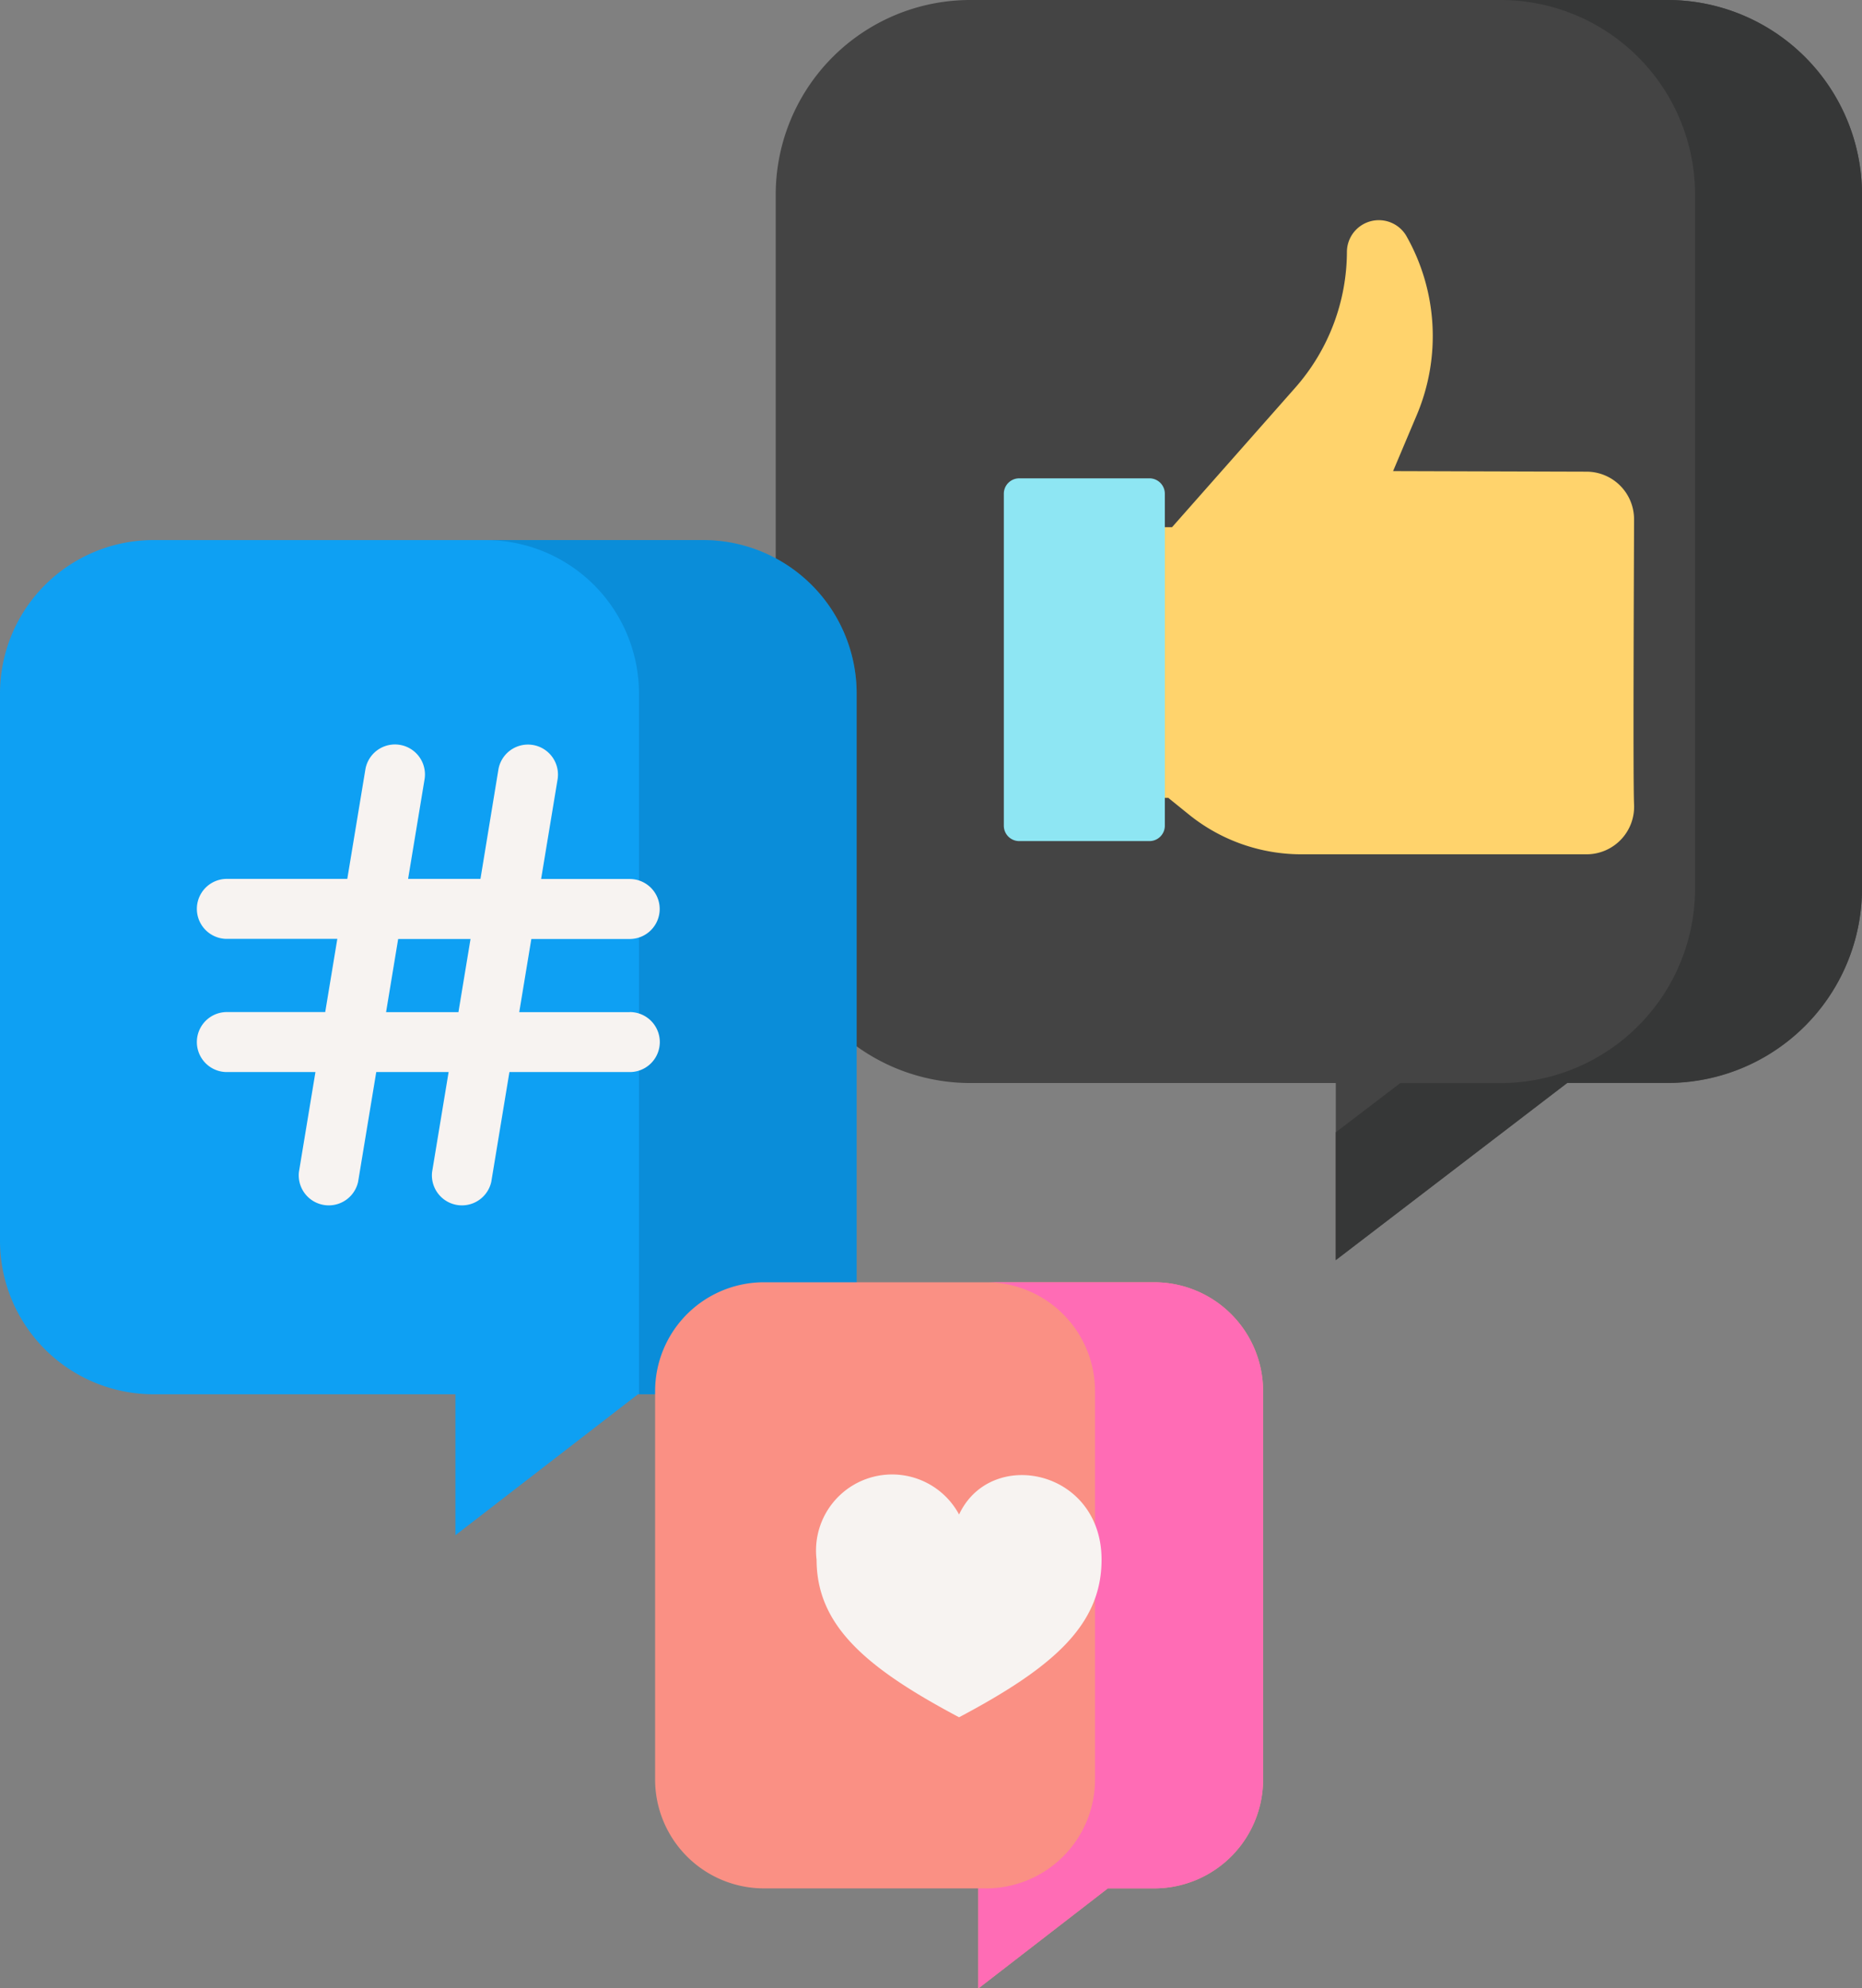 <svg id="social-media" xmlns="http://www.w3.org/2000/svg" width="48.35" height="51.626" viewBox="0 0 48.35 51.626">
  <rect x="0" y="0" width="48.35" height="51.626" fill="#808080" stroke="none"/>
  <path id="Path_103" data-name="Path 103" d="M211.775,27.163a5.049,5.049,0,0,0,2.967.958h9.482v4.6l6.01-4.6h2.593a5.053,5.053,0,0,0,5.061-5.046V5.046A5.053,5.053,0,0,0,232.827,0H214.742a5.053,5.053,0,0,0-5.061,5.046V27.163Z" transform="translate(-189.538 0)" fill="#444"/>
  <path id="Path_104" data-name="Path 104" d="M358.288,0h-4.335a5.053,5.053,0,0,1,5.061,5.046v18.03a5.053,5.053,0,0,1-5.061,5.046H351.36L349.685,29.4v3.316l6.01-4.6h2.593a5.053,5.053,0,0,0,5.061-5.046V5.046A5.053,5.053,0,0,0,358.288,0Z" transform="translate(-314.999)" fill="#363737"/>
  <path id="Path_105" data-name="Path 105" d="M298.582,70.131l.522.422a4.646,4.646,0,0,0,2.923,1.035h7.405a1.235,1.235,0,0,0,1.234-1.3c-.031-.664,0-6.715,0-7.4a1.235,1.235,0,0,0-1.235-1.235l-5.022-.015.615-1.456a5.269,5.269,0,0,0-.279-4.664.829.829,0,0,0-1.535.408,5.359,5.359,0,0,1-1.341,3.546l-3.2,3.623H297.5v7.028h1.082Z" transform="translate(-268.235 -49.406)" fill="#ffd36c"/>
  <path id="Path_106" data-name="Path 106" d="M270.442,128.912h-3.381a.4.4,0,0,1-.4-.4v-8.619a.4.4,0,0,1,.4-.4h3.381a.4.4,0,0,1,.4.4v8.619A.4.4,0,0,1,270.442,128.912Z" transform="translate(-240.595 -107.073)" fill="#8ee6f3"/>
  <path id="Path_107" data-name="Path 107" d="M38.011,157.176v-18.2A3.985,3.985,0,0,0,34.02,135H19.758a3.985,3.985,0,0,0-3.991,3.979V153.2a3.985,3.985,0,0,0,3.991,3.979h7.835v3.66l4.74-3.66Z" transform="translate(-15.767 -120.977)" fill="#0ea0f3"/>
  <path id="Path_108" data-name="Path 108" d="M142.73,135h-5.652a3.985,3.985,0,0,1,3.991,3.979v18.2h5.652v-18.2A3.985,3.985,0,0,0,142.73,135Z" transform="translate(-124.477 -120.977)" fill="rgba(0,96,151,0.28)"/>
  <path id="Path_109" data-name="Path 109" d="M76.446,193.161H73.577l.314-1.9h2.554a.779.779,0,0,0,0-1.558h-2.3l.429-2.595a.779.779,0,0,0-1.537-.254L72.57,189.7H70.691l.429-2.595a.779.779,0,0,0-1.537-.254l-.471,2.849H65.985a.779.779,0,0,0,0,1.558h2.868l-.314,1.9H65.985a.779.779,0,0,0,0,1.558h2.3l-.429,2.595a.78.78,0,0,0,1.537.254l.471-2.849h1.879l-.429,2.595a.78.78,0,0,0,1.537.254l.471-2.849h3.126a.779.779,0,0,0,0-1.558Zm-4.448,0H70.119l.314-1.9h1.879Z" transform="translate(-60.094 -166.88)" fill="#f7f3f1"/>
  <path id="Path_110" data-name="Path 110" d="M192.487,320.5H182.366a2.828,2.828,0,0,0-2.832,2.824v10.09a2.828,2.828,0,0,0,2.832,2.824h5.56v2.6l3.364-2.6h1.2a2.828,2.828,0,0,0,2.832-2.824v-10.09A2.828,2.828,0,0,0,192.487,320.5Z" transform="translate(-162.523 -287.206)" fill="#fa9084"/>
  <path id="Path_111" data-name="Path 111" d="M264.887,320.5h-4.363a2.828,2.828,0,0,1,2.832,2.824v10.09a2.828,2.828,0,0,1-2.832,2.824h-.2v2.6l3.364-2.6h1.2a2.828,2.828,0,0,0,2.832-2.824v-10.09A2.828,2.828,0,0,0,264.887,320.5Z" transform="translate(-234.922 -287.206)" fill="#ff6cb5"/>
  <path id="Path_112" data-name="Path 112" d="M223.621,374.779c2.435-1.291,3.7-2.39,3.7-4.091,0-2.348-2.876-2.934-3.7-1.174a1.975,1.975,0,0,0-3.7,1.174C219.924,372.39,221.186,373.488,223.621,374.779Z" transform="translate(-198.717 -330.19)" fill="#f7f3f1"/>
</svg>
